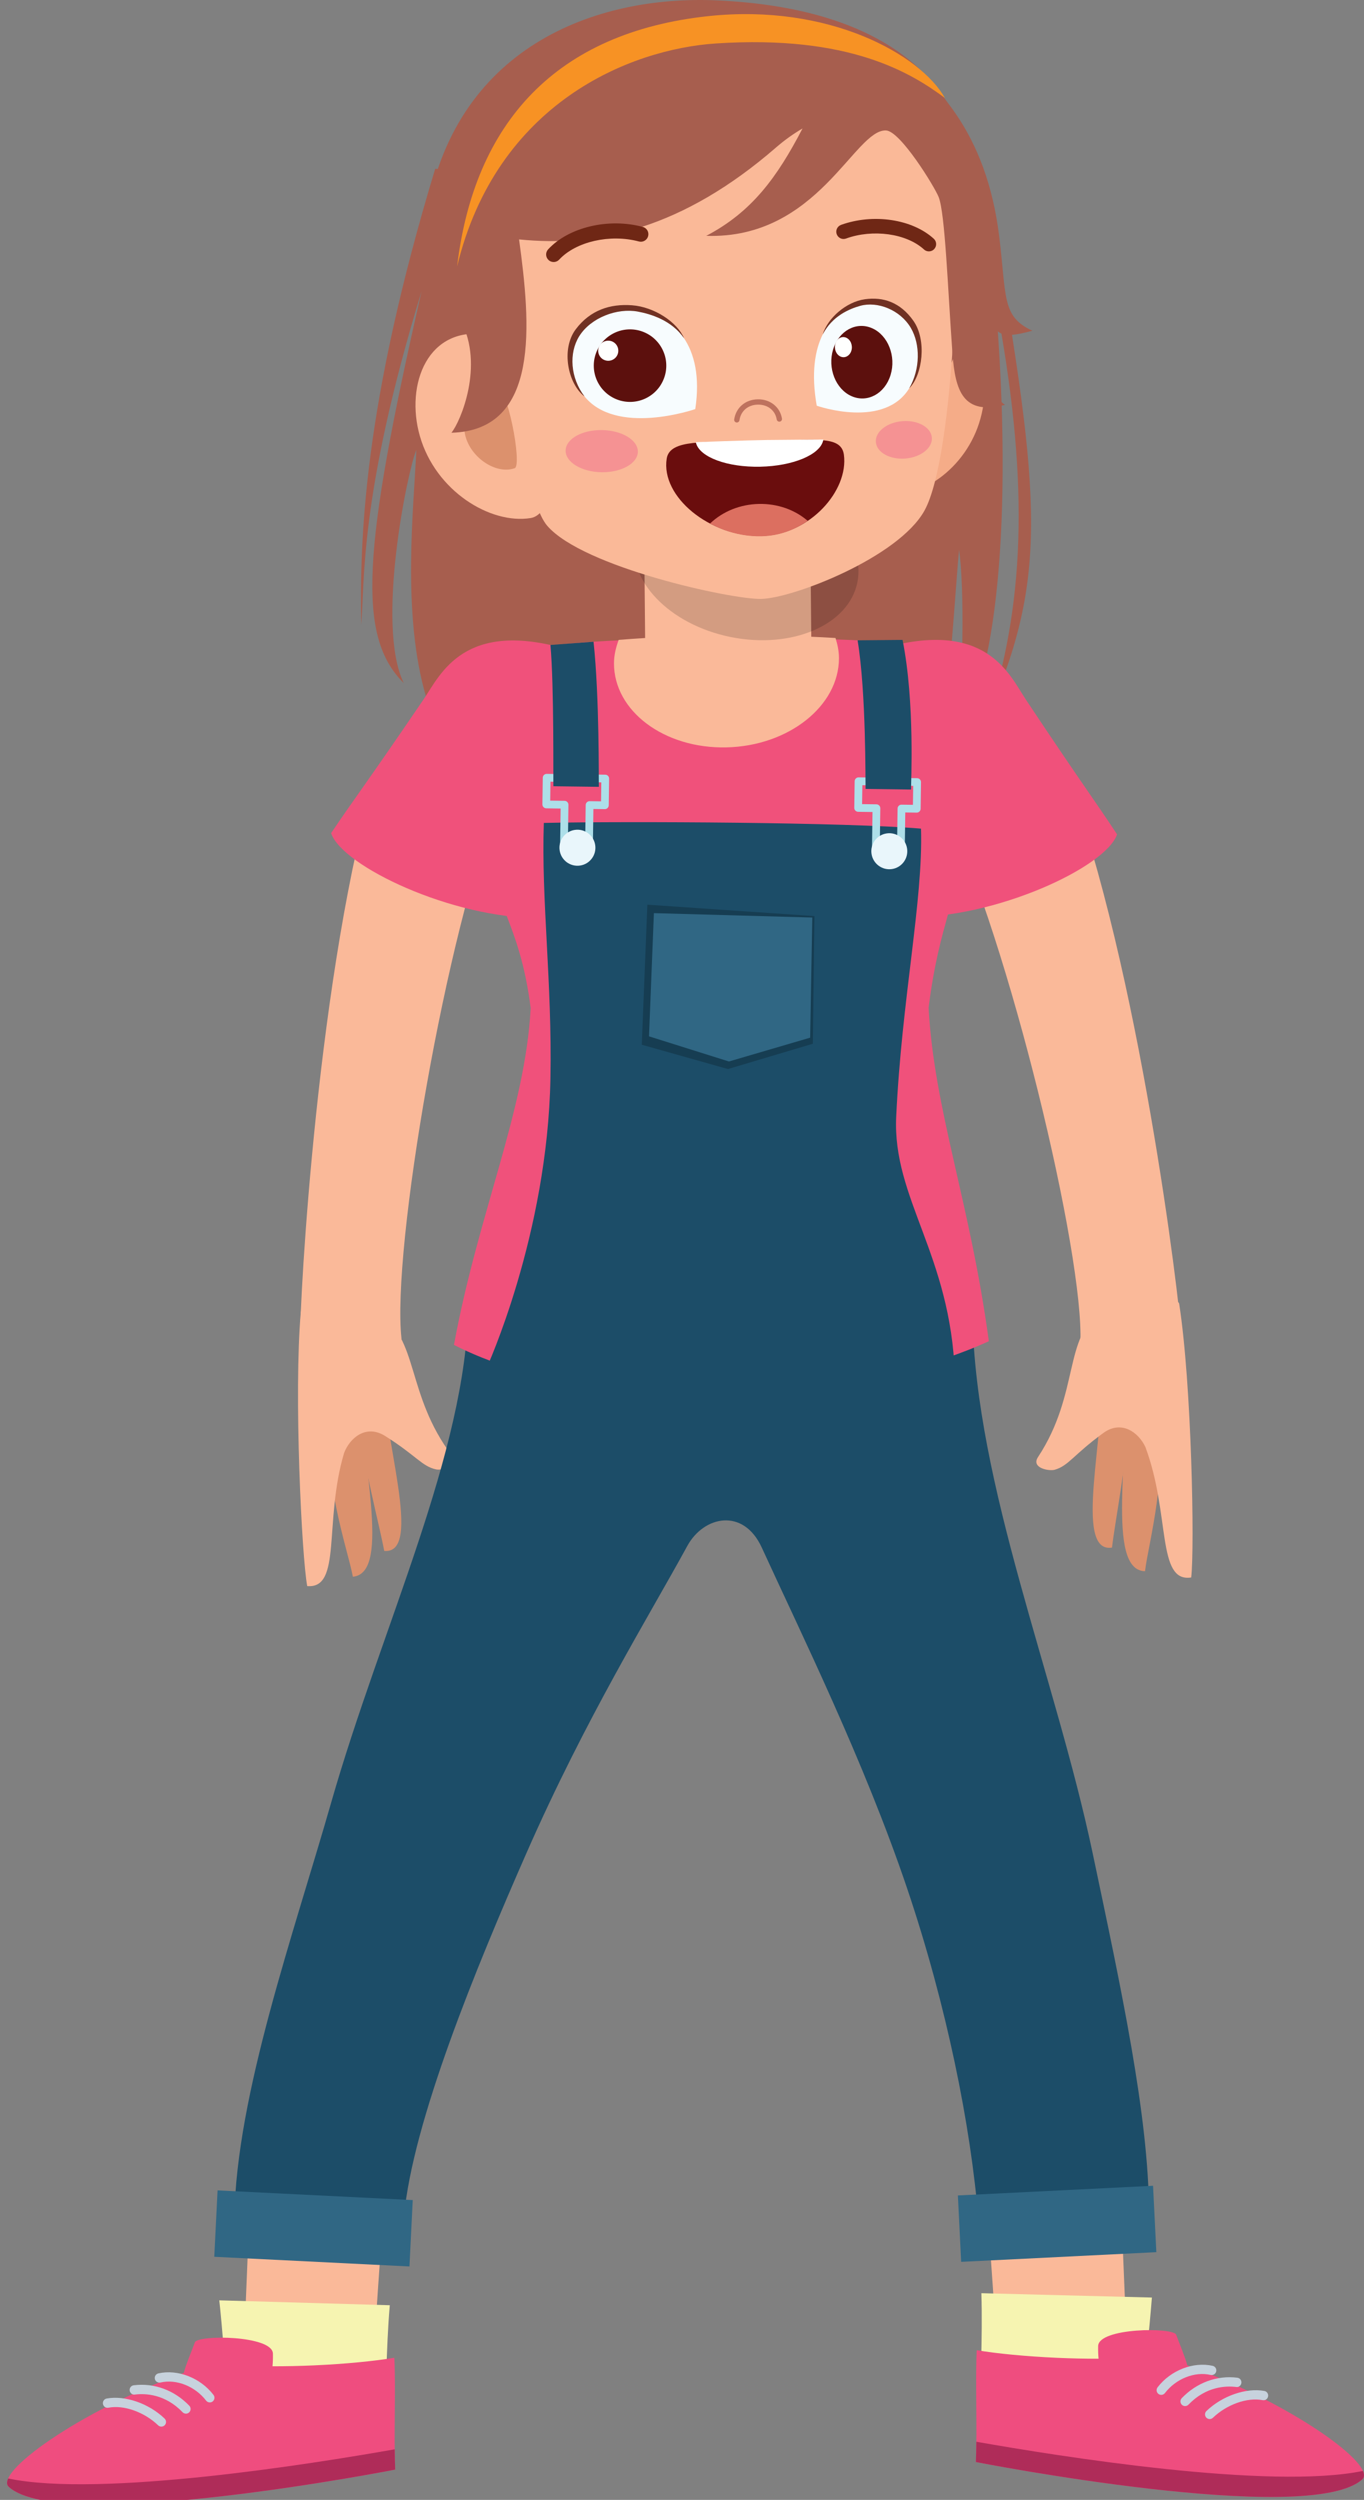 <?xml version="1.0" encoding="UTF-8" standalone="no"?>
<!DOCTYPE svg PUBLIC "-//W3C//DTD SVG 1.1//EN" "http://www.w3.org/Graphics/SVG/1.1/DTD/svg11.dtd">
<svg xmlns="http://www.w3.org/2000/svg" xmlns:xlink="http://www.w3.org/1999/xlink" version="1.1" width="843.41pt" height="1544.72pt" viewBox="0 0 843.41 1544.72">
<rect x="0" y="0" width="843.41" height="1544.72" fill="#808080" stroke="none"/>
<g enable-background="new">
<g>
<g id="Layer-1" data-name="Layer 1">
<clipPath id="cp0">
<path transform="matrix(1,0,0,-1,0,1544.72)" d="M 0 1544.721 L 843.41 1544.721 L 843.41 0 L 0 0 Z "/>
</clipPath>
<g clip-path="url(#cp0)">
<path transform="matrix(1,0,0,-1,150.601,1464.021)" d="M 0 0 L 78.91 -10.394 C 80.662 7.778 83.601 62.898 85.811 84.309 L 3.303 91.447 C 2.262 58.158 -.141 11.562 0 0 " fill="#fab999"/>
<path transform="matrix(1,0,0,-1,696.903,1461.168)" d="M 0 0 L -78.91 -10.394 C -80.661 7.778 -83.601 62.898 -85.81 84.309 L -3.303 91.447 C -2.262 58.158 .141 11.562 0 0 " fill="#fab999"/>
<path transform="matrix(1,0,0,-1,606.431,1490.118)" d="M 0 0 C .102 -2.516 98.939 -6.454 99.18 -3.411 C 101.116 21.101 104.663 54.962 105.83 70.429 L .385 73.119 C 1.274 45.144 -.631 16.107 0 0 " fill="#f6f4b1"/>
<path transform="matrix(1,0,0,-1,734.153,1461.591)" d="M 0 0 C -1.459 5.518 -4.517 12.514 -6.876 18.909 C -8.625 23.655 -54.913 23.281 -55.133 11.911 C -55.191 9.002 -55.095 6.431 -54.875 4.1 C -62.794 4.088 -71.379 4.253 -80.447 4.658 C -100.155 5.541 -117.817 7.29 -130.2 9.366 C -131.153 -8.605 -129.841 -39.75 -130.733 -59.731 C -130.733 -59.731 75.409 -100.091 108.195 -70.414 C 117.434 -62.053 65.909 -24.13 0 0 " fill="#ef4d7f"/>
<path transform="matrix(1,0,0,-1,603.704,1508.791)" d="M 0 0 C -.041 -4.444 -.116 -8.73 -.284 -12.531 C -.284 -12.531 205.858 -52.892 238.644 -23.215 C 239.945 -22.037 240.02 -20.262 239.038 -18.029 C 181.968 -29.921 51.262 -9.065 0 0 " fill="#af2c59"/>
<path transform="matrix(1,0,0,-1,781.789,1477.411)" d="M 0 0 C -11.373 2.073 -26.067 -3.049 -35.798 -12.392 C -36.95 -13.501 -36.988 -15.328 -35.879 -16.48 C -35.346 -17.033 -34.643 -17.332 -33.925 -17.363 C -33.163 -17.398 -32.39 -17.132 -31.794 -16.561 C -23.319 -8.42 -10.62 -3.81 -1.028 -5.684 C .591 -5.999 2.047 -4.922 2.331 -3.353 C 2.611 -1.784 1.569 -.278 0 0 M -17.413 2.452 C -15.846 2.145 -14.384 3.379 -14.19 4.963 C -13.996 6.546 -15.119 7.988 -16.703 8.182 C -29.333 9.774 -41.855 5.136 -51.074 -4.456 C -52.18 -5.605 -52.145 -7.435 -50.995 -8.544 C -50.468 -9.048 -49.797 -9.314 -49.119 -9.346 C -48.32 -9.381 -47.507 -9.083 -46.907 -8.46 C -36.029 2.855 -23.771 3.237 -17.413 2.452 M -33.227 9.888 C -31.657 9.563 -30.12 10.504 -29.764 12.059 C -29.408 13.614 -30.381 15.166 -31.936 15.525 C -43.908 18.229 -57.924 12.794 -66.028 2.229 C -67.001 .961 -66.763 -.851 -65.495 -1.821 C -65.009 -2.195 -64.438 -2.389 -63.868 -2.415 C -62.959 -2.455 -62.044 -2.067 -61.448 -1.286 C -54.667 7.545 -43.065 12.186 -33.227 9.888 " fill="#c7d2dd"/>
<path transform="matrix(1,0,0,-1,237.447,1497.473)" d="M 0 0 C -.235 -2.507 -95.12 -1.381 -95.384 1.659 C -97.48 25.633 -100.323 63.136 -101.861 76.055 L 3.573 73.035 C 1.173 45.147 1.503 16.049 0 0 " fill="#f6f4b1"/>
<path transform="matrix(1,0,0,-1,113.626,1466.264)" d="M 0 0 C 1.456 5.518 4.517 12.514 6.874 18.909 C 8.625 23.655 54.91 23.281 55.133 11.911 C 55.191 9.002 55.092 6.431 54.872 4.1 C 62.794 4.088 71.379 4.253 80.444 4.658 C 100.155 5.541 117.817 7.29 130.2 9.366 C 131.153 -8.605 129.841 -39.75 130.733 -59.731 C 130.733 -59.731 -75.412 -100.091 -108.196 -70.414 C -117.435 -62.053 -65.909 -24.13 0 0 " fill="#ef4d7f"/>
<path transform="matrix(1,0,0,-1,244.075,1513.464)" d="M 0 0 C .04 -4.444 .113 -8.73 .284 -12.531 C .284 -12.531 -205.861 -52.892 -238.645 -23.215 C -239.947 -22.037 -240.02 -20.262 -239.038 -18.029 C -181.969 -29.921 -51.262 -9.065 0 0 " fill="#af2c59"/>
<path transform="matrix(1,0,0,-1,63.658,1485.437)" d="M 0 0 C .281 -1.569 1.74 -2.646 3.359 -2.331 C 12.951 -.457 25.65 -5.067 34.124 -13.208 C 34.721 -13.779 35.494 -14.045 36.255 -14.01 C 36.971 -13.979 37.677 -13.68 38.21 -13.127 C 39.316 -11.975 39.281 -10.148 38.128 -9.039 C 28.397 .304 13.704 5.426 2.331 3.353 C .761 3.075 -.284 1.569 0 0 M 49.238 -5.107 C 49.837 -5.73 50.651 -6.028 51.45 -5.993 C 52.127 -5.961 52.799 -5.695 53.323 -5.191 C 54.476 -4.082 54.51 -2.252 53.404 -1.103 C 44.186 8.489 31.663 13.127 19.034 11.535 C 17.45 11.341 16.324 9.899 16.521 8.316 C 16.715 6.732 18.177 5.498 19.743 5.805 C 26.098 6.59 38.36 6.208 49.238 -5.107 M 63.775 2.067 C 64.375 1.286 65.29 .898 66.199 .938 C 66.769 .964 67.34 1.158 67.826 1.532 C 69.094 2.502 69.332 4.314 68.359 5.582 C 60.255 16.147 46.238 21.582 34.266 18.878 C 32.711 18.519 31.739 16.967 32.095 15.412 C 32.451 13.857 33.985 12.916 35.558 13.241 C 45.396 15.539 56.997 10.898 63.775 2.067 " fill="#c7d2dd"/>
<path transform="matrix(1,0,0,-1,612.129,439.413)" d="M 0 0 C 36.976 87.203 31.148 135.693 -1.567 322.306 L -343.04 335.091 C -387.315 188.972 -389.675 107.07 -388.809 53.432 C -386.46 78.943 -390.412 132.131 -351.401 259.632 C -388.422 98.161 -391.326 46.066 -362.437 17.289 C -380.036 53.052 -359.944 149.328 -354.695 161.353 C -356.188 126.48 -363.863 60.061 -348.606 8.636 C -279.931 -33.771 -87.465 -31.941 -31.354 -14.995 C -25.7 -2.127 -20.932 82.705 -19.083 99.686 C -15.775 76.442 -16.272 15.505 -21.21 -14.205 C 3.586 14.727 14.765 117.981 3.397 253.819 C 23.828 146.497 22.23 71.663 0 0 " fill="#a75e4e"/>
<path transform="matrix(1,0,0,-1,687.587,956.281)" d="M 0 0 C 2.167 18.264 8.069 45.201 12.783 97.36 C 13.322 103.316 -7.335 115.354 -6.783 109.308 C -3.384 72.096 -24.336 -3.903 0 0 " fill="#dc916d"/>
<path transform="matrix(1,0,0,-1,708.005,970.884)" d="M 0 0 C 2.167 18.264 15.14 60.962 7.427 110.456 C 6.475 116.561 -14.67 125.603 -13.886 119.579 C -8.246 76.166 -24.883 .59 0 0 " fill="#dc916d"/>
<path transform="matrix(1,0,0,-1,736.562,974.752)" d="M 0 0 C 2.166 18.264 .283 119.619 -7.432 169.113 C -8.383 175.218 -50.736 172.785 -55.372 164.267 C -79.153 149.203 -68.809 113.726 -94.73 74.399 C -99.208 67.607 -87.812 65.588 -84.439 66.554 C -75.742 69.047 -72.988 75.661 -54.355 89.27 C -43 97.563 -32.394 89.469 -28.308 80.571 C -12.792 39.061 -21.427 -3.284 0 0 " fill="#fab999"/>
<path transform="matrix(1,0,0,-1,237.582,958.343)" d="M 0 0 C -3.391 18.077 -11.093 44.556 -19.309 96.278 C -20.247 102.185 -.447 115.586 -.592 109.517 C -1.477 72.16 24.544 -2.255 0 0 " fill="#dc916d"/>
<path transform="matrix(1,0,0,-1,218.194,974.288)" d="M 0 0 C -3.391 18.077 -19.21 59.805 -14.846 109.705 C -14.308 115.861 6.181 126.306 5.805 120.243 C 3.099 76.548 24.787 2.264 0 0 " fill="#dc916d"/>
<path transform="matrix(1,0,0,-1,189.962,980.07)" d="M 0 0 C -3.391 18.077 -8.335 119.328 -3.97 169.23 C -3.432 175.385 38.988 175.809 44.187 167.622 C 68.929 154.193 60.996 118.101 89.507 80.607 C 94.431 74.132 83.198 71.351 79.767 72.088 C 70.922 73.989 67.729 80.404 48.222 92.727 C 36.334 100.237 26.297 91.447 22.82 82.294 C 10.134 39.833 21.6 -1.834 0 0 " fill="#fab999"/>
<path transform="matrix(1,0,0,-1,601.335,813.356)" d="M 0 0 L -311.724 6.503 C -312.987 -84.385 -365.432 -191.777 -396.597 -300.617 C -419.967 -382.237 -455.051 -480.832 -456.414 -556.365 L -351.54 -556.365 C -346.272 -497.776 -306.735 -402.031 -275.861 -331.802 C -239.008 -247.975 -200.027 -185.279 -176.367 -141.941 C -166.206 -123.328 -141.663 -118.099 -130.281 -142.958 C -106.179 -195.598 -66.95 -274.942 -40.324 -353.814 C -16.212 -425.238 -1.026 -499.749 3.715 -558.684 L 109.145 -554.046 C 109.001 -494.061 91.846 -415.152 74.306 -331.802 C 51.317 -222.558 1.923 -104.54 0 0 " fill="#1c4d68"/>
<path transform="matrix(1,0,0,-1,308.949,493.544)" d="M 0 0 C -33.178 -81.629 -66.807 -278.921 -60.696 -333.499 C -60.067 -339.126 -123.251 -338.686 -123.357 -333.009 C -123.745 -311.874 -112.725 -104.421 -75.441 19.169 C -65.688 17.751 -7.885 -2.977 0 0 " fill="#fab999"/>
<path transform="matrix(1,0,0,-1,204.739,514.795)" d="M 0 0 C 14.423 21.438 21.472 30.184 57.093 82.504 C 67.72 98.113 82.013 132.713 147.075 113.259 C 161.41 82.029 137.78 -20.821 128.924 -52.468 C 75.011 -52.787 6.67 -20.406 0 0 " fill="#f0517b"/>
<path transform="matrix(1,0,0,-1,585.017,501.313)" d="M 0 0 C 38.598 -79.21 85.433 -273.79 83.01 -328.657 C 82.762 -334.312 145.773 -329.62 145.496 -323.949 C 144.46 -302.836 119.499 -96.596 73.98 24.204 C 64.344 22.133 8.067 -2.439 0 0 " fill="#fab999"/>
<path transform="matrix(1,0,0,-1,690.72,515.578)" d="M 0 0 C -14.206 21.582 -21.166 30.399 -56.257 83.076 C -66.724 98.791 -80.669 133.534 -145.924 114.737 C -160.574 83.654 -137.983 -19.43 -129.447 -51.164 C -75.54 -52.027 -6.876 -20.337 0 0 " fill="#f0517b"/>
<path transform="matrix(1,0,0,-1,611.437,828.766)" d="M 0 0 C -11.647 86.143 -33.799 142.566 -37.251 206.037 C -30.44 260.585 -18.34 271.329 -20.477 300.918 C -22.134 323.874 -28.768 351.644 -44.302 428.72 C -65.226 434.131 -111.824 434.388 -163.383 434.347 C -214.945 434.306 -263.346 432.579 -284.263 427.134 C -299.671 350.031 -304.454 323.646 -306.074 300.686 C -308.163 271.094 -290.2 260.377 -283.3 205.837 C -286.651 142.361 -315.789 79.049 -330.739 -2.278 C -243.427 -46.86 -88.403 -40.294 0 0 " fill="#f0517b"/>
<path transform="matrix(1,0,0,-1,516.622,394.22)" d="M 0 0 C -42.865 2.523 -89.017 2.458 -134.083 -1.179 C -135.773 -5.828 -136.967 -10.621 -136.971 -15.647 C -137.009 -45.193 -105.899 -68.456 -67.487 -67.605 C -29.07 -66.752 2.1 -42.108 2.134 -12.56 C 2.142 -8.196 1.275 -4.032 0 0 " fill="#fab999"/>
<path transform="matrix(1,0,0,-1,501.192,345.973)" d="M 0 0 L .77 -82.347 C .936 -100.052 -21.926 -114.625 -50.294 -114.891 C -78.661 -115.157 -101.791 -101.014 -101.957 -83.307 L -102.729 -.963 Z " fill="#fab999"/>
<path transform="matrix(1,0,0,-1,253.183,1400.487)" d="M 0 0 L -120.687 5.985 L -118.653 47.009 L 2.034 41.024 Z " fill="#306784"/>
<path transform="matrix(1,0,0,-1,594.322,1397.633)" d="M 0 0 L 120.685 5.985 L 118.652 47.009 L -2.035 41.025 Z " fill="#306784"/>
<g opacity=".11">
<clipPath id="cp1">
<path transform="matrix(1,0,0,-1,0,1544.72)" d="M 392.82 902.025 L 506.548 902.025 L 506.548 934.067 L 392.82 934.067 Z "/>
</clipPath>
<g clip-path="url(#cp1)">
<path transform="matrix(1,0,0,-1,506.522,638.613)" d="M 0 0 C .9 -11.476 -21.569 4.764 -56.37 5.965 C -84.837 6.947 -115.893 -9.731 -113.579 4.816 C -112.405 12.196 -84.535 28.679 -56.341 27.935 C -23.357 27.064 -.921 11.77 0 0 " fill="#1d000b"/>
</g>
</g>
<g opacity=".16">
<clipPath id="cp2">
<path transform="matrix(1,0,0,-1,0,1544.72)" d="M 392.002 1149.11 L 530.84 1149.11 L 530.84 1248.39 L 392.002 1248.39 Z "/>
</clipPath>
<g clip-path="url(#cp2)">
<path transform="matrix(1,0,0,-1,392.677,332.138)" d="M 0 0 C -5.297 -26.321 21.186 -53.853 59.152 -61.494 C 97.12 -69.135 132.192 -53.992 137.488 -27.67 C 142.785 -1.349 116.303 26.184 78.337 33.824 C 40.37 41.465 5.297 26.321 0 0 "/>
</g>
</g>
<path transform="matrix(1,0,0,-1,607.037,255.541)" d="M 0 0 C -7.337 -32.477 -36.901 -53.027 -59.52 -50 C -82.139 -46.973 -87.03 -20.394 -83.723 10.872 C -80.407 42.139 -59.376 65.11 -36.763 62.004 C -5.859 57.756 6.896 30.524 0 0 " fill="#f5ac88"/>
<path transform="matrix(1,0,0,-1,263.171,135.471)" d="M 0 0 C -19.312 -122.206 83.385 -189.562 182.477 -187.628 C 281.568 -185.693 352.024 -98.464 339.643 21.11 C 332.769 87.503 281.329 130.639 180.201 135.231 C 104.859 138.653 16.788 106.224 0 0 " fill="#a75e4e"/>
<path transform="matrix(1,0,0,-1,309.023,103.335)" d="M 0 0 C -8.629 -20.157 8.501 -197.384 29.342 -221.548 C 51.447 -247.182 143.134 -267.113 161.574 -266.754 C 181.324 -266.369 246.448 -241.179 262.589 -212.217 C 281.687 -177.942 285.824 -25.848 279.154 -7.309 C 256.614 55.301 201.741 56.354 130.027 54.955 C 62.935 53.644 22.382 52.301 0 0 " fill="#fab998"/>
<path transform="matrix(1,0,0,-1,259.627,269.475)" d="M 0 0 C 9.75 -33.975 43.541 -54.613 68.455 -50.644 C 93.369 -46.672 87.835 54.855 42.54 62.57 C 4.819 68.993 -9.164 31.931 0 0 " fill="#fab998"/>
<path transform="matrix(1,0,0,-1,287.358,267.369)" d="M 0 0 C 2.295 -14.397 18.782 -26.214 30.908 -21.941 C 35.635 -20.276 26.438 29.908 18.837 29.735 C 5.983 29.443 -2.294 14.397 0 0 " fill="#dc916d"/>
<path transform="matrix(1,0,0,-1,349.747,278.362)" d="M 0 0 C -.134 -7.196 9.758 -13.211 22.096 -13.438 C 34.427 -13.666 44.535 -8.017 44.669 -.823 C 44.801 6.373 34.905 12.389 22.575 12.617 C 10.238 12.844 .132 7.194 0 0 " fill="#f59293"/>
<path transform="matrix(1,0,0,-1,412.25,283.374)" d="M 0 0 C 1.953 12.254 23.916 9.872 52.96 10.677 C 54.48 10.719 60.391 10.841 61.913 10.861 C 90.966 11.255 107.916 14.679 109.562 2.384 C 112.538 -19.839 88.475 -47.067 58.975 -47.769 L 58.464 -47.781 C 26.732 -48.462 -3.759 -23.603 0 0 " fill="#6a0d0d"/>
<path transform="matrix(1,0,0,-1,439.053,323.491)" d="M 0 0 C 7.857 7.493 18.653 11.863 30.199 12.102 C 41.592 12.338 52.278 8.601 60.391 1.645 C 55.148 -1.938 49.24 -4.836 42.888 -6.409 C 39.448 -7.26 35.818 -7.774 32.173 -7.864 L 31.662 -7.873 C 23.799 -8.044 16.018 -6.612 8.81 -4.024 L 8.257 -3.808 C 5.379 -2.745 2.656 -1.409 0 0 " fill="#dc6f60"/>
<path transform="matrix(1,0,0,-1,430.376,273.757)" d="M 0 0 L -.135 .537 C -.135 .537 32.342 1.733 43.769 1.875 C 54.667 2.013 78.737 2.165 78.737 2.165 L 78.626 1.621 C 76.704 -7.234 59.95 -14.219 39.65 -14.637 C 19.369 -15.056 2.325 -8.767 0 0 " fill="#ffffff"/>
<path transform="matrix(1,0,0,-1,541.578,273.187)" d="M 0 0 C .514 -6.377 8.685 -10.922 18.247 -10.15 C 27.807 -9.377 35.144 -3.581 34.628 2.799 C 34.112 9.176 25.942 13.721 16.382 12.949 C 6.818 12.177 -.516 6.378 0 0 " fill="#f59293"/>
<path transform="matrix(1,0,0,-1,455.647,261.072)" d="M 0 0 C .791 .016 1.476 .599 1.595 1.406 C 2.43 7.145 6.881 10.929 12.93 11.047 C 19.013 11.167 23.712 7.487 24.625 1.892 C 24.773 .998 25.624 .387 26.515 .535 C 27.412 .681 28.019 1.527 27.874 2.425 C 26.706 9.59 20.532 14.489 12.864 14.338 C 5.24 14.19 -.597 9.185 -1.664 1.883 C -1.794 .983 -1.171 .149 -.273 .015 Z " fill="#be725e"/>
<path transform="matrix(1,0,0,-1,285.813,143.023)" d="M 0 0 C -11.936 2.782 10.257 89.064 69.232 115.17 C 165.795 150.309 233.338 133.297 257.909 117.393 C 293.658 94.25 324.093 60.519 331.975 -2.582 C 336.677 -40.212 333.324 -52.522 352.539 -61.334 C 331.646 -67.085 331.035 -62.946 325.071 -52.782 C 322.643 -83.276 323.434 -97.99 335.594 -107.17 C 309.84 -113.629 304.809 -99.03 303.074 -74.71 C 300.173 -34.055 298.576 10.808 294.632 21.17 C 292.348 27.164 271.03 62.009 262.067 62.416 C 242.534 63.302 220.043 -4.94 150.876 -2.714 C 179.03 12.02 194.589 33.26 210.422 63.639 C 204.946 60.458 199.447 56.58 193.982 51.843 C 136.442 1.96 83.88 -9.938 35.148 -4.91 C 42.257 -56.914 48.416 -122.879 -6.686 -124.383 C -.985 -117.483 13.639 -82.7 -.759 -55.454 C -7.428 -59.469 -1.698 -34.146 0 0 " fill="#a75e4e"/>
<path transform="matrix(1,0,0,-1,342.786,161.891)" d="M 0 0 C 1.106 .104 2.174 .601 2.983 1.476 C 13.319 12.622 34.488 17.45 52.268 12.673 C 54.734 11.998 57.301 13.472 57.979 15.969 C 58.648 18.451 57.176 21.009 54.684 21.68 C 33.474 27.366 8.843 21.534 -3.858 7.805 C -5.607 5.915 -5.494 2.967 -3.603 1.219 C -2.593 .278 -1.274 -.12 0 0 " fill="#6f2715"/>
<path transform="matrix(1,0,0,-1,574.32,155.33)" d="M 0 0 C 1.235 -.013 2.467 .477 3.359 1.463 C 5.033 3.293 4.903 6.132 3.072 7.806 C -10.246 19.955 -34.356 23.551 -54.252 16.38 C -56.588 15.531 -57.794 12.958 -56.952 10.629 C -56.105 8.286 -53.526 7.081 -51.201 7.927 C -34.528 13.963 -13.797 11.06 -2.982 1.175 C -2.136 .4 -1.071 .011 0 0 " fill="#6f2715"/>
<path transform="matrix(1,0,0,-1,505.015,250.69)" d="M 0 0 C 0 0 42.438 -14.991 57.71 11.612 C 76.32 44.033 45.774 68.637 26.557 63.276 C 8.774 58.313 -6.979 39.528 0 0 " fill="#f7fcfe"/>
<path transform="matrix(1,0,0,-1,564.75,198.179)" d="M 0 0 C -8.103 11.446 -18.666 14.871 -29.977 13.273 C -41.538 11.641 -53.018 1.613 -56.058 -8.536 C -50.135 2.952 -39.495 7.342 -32.847 9.196 C -22.262 12.163 -8.124 6.788 -1.518 -4.51 C 4.357 -14.564 4.306 -29.84 -2.526 -41.738 C 5.704 -33.571 8.444 -11.928 0 0 " fill="#703123"/>
<path transform="matrix(1,0,0,-1,515.142,215.91)" d="M 0 0 C -3.536 -11.582 1.551 -24.508 11.362 -28.87 C 21.173 -33.232 31.995 -27.38 35.531 -15.798 C 39.069 -4.216 33.982 8.709 24.171 13.072 C 14.36 17.434 3.538 11.58 0 0 " fill="#5c100d"/>
<path transform="matrix(1,0,0,-1,516.571,212.315)" d="M 0 0 C -.981 -3.213 .431 -6.799 3.153 -8.009 C 5.876 -9.219 8.878 -7.597 9.859 -4.384 C 10.84 -1.169 9.43 2.417 6.707 3.627 C 3.984 4.837 .981 3.213 0 0 " fill="#fffffe"/>
<path transform="matrix(1,0,0,-1,429.908,252.786)" d="M 0 0 C 0 0 -49.455 -17.171 -69.108 8.607 C -93.056 40.018 -58.256 66.174 -35.157 61.815 C -13.782 57.783 5.988 39.837 0 0 " fill="#f7fcfe"/>
<path transform="matrix(1,0,0,-1,356.029,203.441)" d="M 0 0 C 8.946 11.85 21.275 15.819 34.779 14.81 C 48.586 13.778 62.778 4.359 66.973 -5.618 C 59.284 5.547 46.411 9.381 38.421 10.885 C 25.695 13.302 9.241 7.2 2.061 -4.425 C -4.324 -14.771 -3.378 -30.023 5.412 -41.55 C -4.821 -33.821 -9.322 -12.351 0 0 " fill="#703123"/>
<path transform="matrix(1,0,0,-1,368.544,218.173)" d="M 0 0 C -4.288 -11.612 1.65 -24.501 13.262 -28.789 C 24.874 -33.077 37.765 -27.139 42.053 -15.527 C 46.341 -3.915 40.403 8.976 28.789 13.264 C 17.177 17.552 4.288 11.612 0 0 " fill="#5c100d"/>
<path transform="matrix(1,0,0,-1,370.267,214.564)" d="M 0 0 C -1.189 -3.223 .458 -6.798 3.679 -7.989 C 6.902 -9.178 10.477 -7.53 11.668 -4.308 C 12.857 -1.087 11.21 2.49 7.987 3.679 C 4.766 4.868 1.189 3.221 0 0 " fill="#fffffe"/>
<path transform="matrix(1,0,0,-1,282.643,164.628)" d="M 0 0 C 10.604 88.927 61.386 144.7 155.532 154.683 C 229.871 162.565 286.512 130.923 301.65 104.052 C 280.804 119.57 242.517 143.231 160.079 137.777 C 106.752 134.249 24.477 100.986 0 0 " fill="#f79224"/>
<path transform="matrix(1,0,0,-1,590.404,849.32)" d="M 0 0 C -25.532 -30.891 -251.234 -31.912 -289.532 4.001 C -289.532 4.001 -251.801 86.1 -250.049 183.066 C -248.971 242.766 -255.761 292.64 -254.138 340.814 C -202.758 341.962 -66.118 341.18 -20.915 337.288 C -19.505 292.98 -32.896 231.652 -36.255 159.117 C -38.584 108.835 -2.533 74.002 0 0 " fill="#1c4d68"/>
<path transform="matrix(1,0,0,-1,351.133,522.483)" d="M 0 0 L 10.675 -.148 L 11.025 25.064 C 11.041 26.371 12.146 27.446 13.453 27.427 L 20.52 27.331 L 20.679 39.031 L -10.755 39.468 L -10.918 27.764 L -2.017 27.64 C -.707 27.624 .365 26.519 .349 25.211 Z M 13.006 -4.972 L -2.464 -4.759 C -3.772 -4.74 -4.847 -3.637 -4.827 -2.33 L -4.479 22.881 L -13.38 23.005 C -14.687 23.024 -15.762 24.127 -15.743 25.434 L -15.514 41.932 C -15.498 43.239 -14.393 44.311 -13.085 44.295 L 23.144 43.793 C 24.451 43.774 25.526 42.668 25.507 41.362 L 25.278 24.866 C 25.262 23.559 24.157 22.484 22.85 22.503 L 15.783 22.602 L 15.435 -2.609 C 15.415 -3.916 14.313 -4.991 13.006 -4.972 " fill="#addfe9"/>
<path transform="matrix(1,0,0,-1,346.045,525.43)" d="M 0 0 C .888 -6.083 6.532 -10.299 12.609 -9.417 C 18.683 -8.531 22.887 -2.88 21.999 3.203 C 21.111 9.289 15.467 13.505 9.393 12.619 C 3.316 11.734 -.888 6.086 0 0 " fill="#e9f6fb"/>
<path transform="matrix(1,0,0,-1,543.979,524.643)" d="M 0 0 L 10.675 -.148 L 11.025 25.064 C 11.044 26.371 12.149 27.446 13.456 27.427 L 20.523 27.331 L 20.683 39.034 L -10.752 39.467 L -10.915 27.764 L -2.014 27.643 C -.707 27.624 .368 26.518 .349 25.211 Z M 13.006 -4.972 L -2.461 -4.759 C -3.768 -4.74 -4.844 -3.637 -4.825 -2.33 L -4.475 22.881 L -13.377 23.005 C -14.684 23.024 -15.759 24.127 -15.743 25.434 L -15.514 41.932 C -15.495 43.239 -14.389 44.311 -13.082 44.295 L 23.147 43.793 C 24.454 43.774 25.526 42.672 25.51 41.364 L 25.282 24.866 C 25.262 23.559 24.16 22.484 22.85 22.503 L 15.787 22.602 L 15.437 -2.609 C 15.418 -3.916 14.313 -4.991 13.006 -4.972 " fill="#addfe9"/>
<path transform="matrix(1,0,0,-1,535.229,487.489)" d="M 0 0 C -.167 2.674 .432 59.49 -4.948 91.813 L 22.85 92.083 C 30.67 53.249 27.946 2.446 28.123 -.387 Z " fill="#1c4d68"/>
<path transform="matrix(1,0,0,-1,342.19,485.826)" d="M 0 0 C -.161 2.947 .472 61.584 -1.835 87.286 L 24.813 89.286 C 28.52 55.131 27.951 2.749 28.124 -.374 Z " fill="#1c4d68"/>
<path transform="matrix(1,0,0,-1,538.894,527.59)" d="M 0 0 C .888 -6.083 6.532 -10.299 12.606 -9.413 C 18.683 -8.531 22.886 -2.88 21.999 3.206 C 21.111 9.289 15.467 13.505 9.393 12.62 C 3.316 11.734 -.888 6.086 0 0 " fill="#e9f6fb"/>
<g opacity=".21">
<clipPath id="cp3">
<path transform="matrix(1,0,0,-1,0,1544.72)" d="M 396.836 884.137 L 503.591 884.137 L 503.591 985.694 L 396.836 985.694 Z "/>
</clipPath>
<g clip-path="url(#cp3)">
<path transform="matrix(1,0,0,-1,396.836,645.556)" d="M 0 0 L 53.283 -15.027 L 105.776 .614 L 106.755 79.489 L 3.447 86.529 Z "/>
</g>
</g>
<path transform="matrix(1,0,0,-1,401.308,640.375)" d="M 0 0 L 49.405 -15.54 L 99.646 -.817 L 100.969 73.417 L 3.018 76.131 Z " fill="#306784"/>
</g>
</g>
</g>
</g>
</svg>
